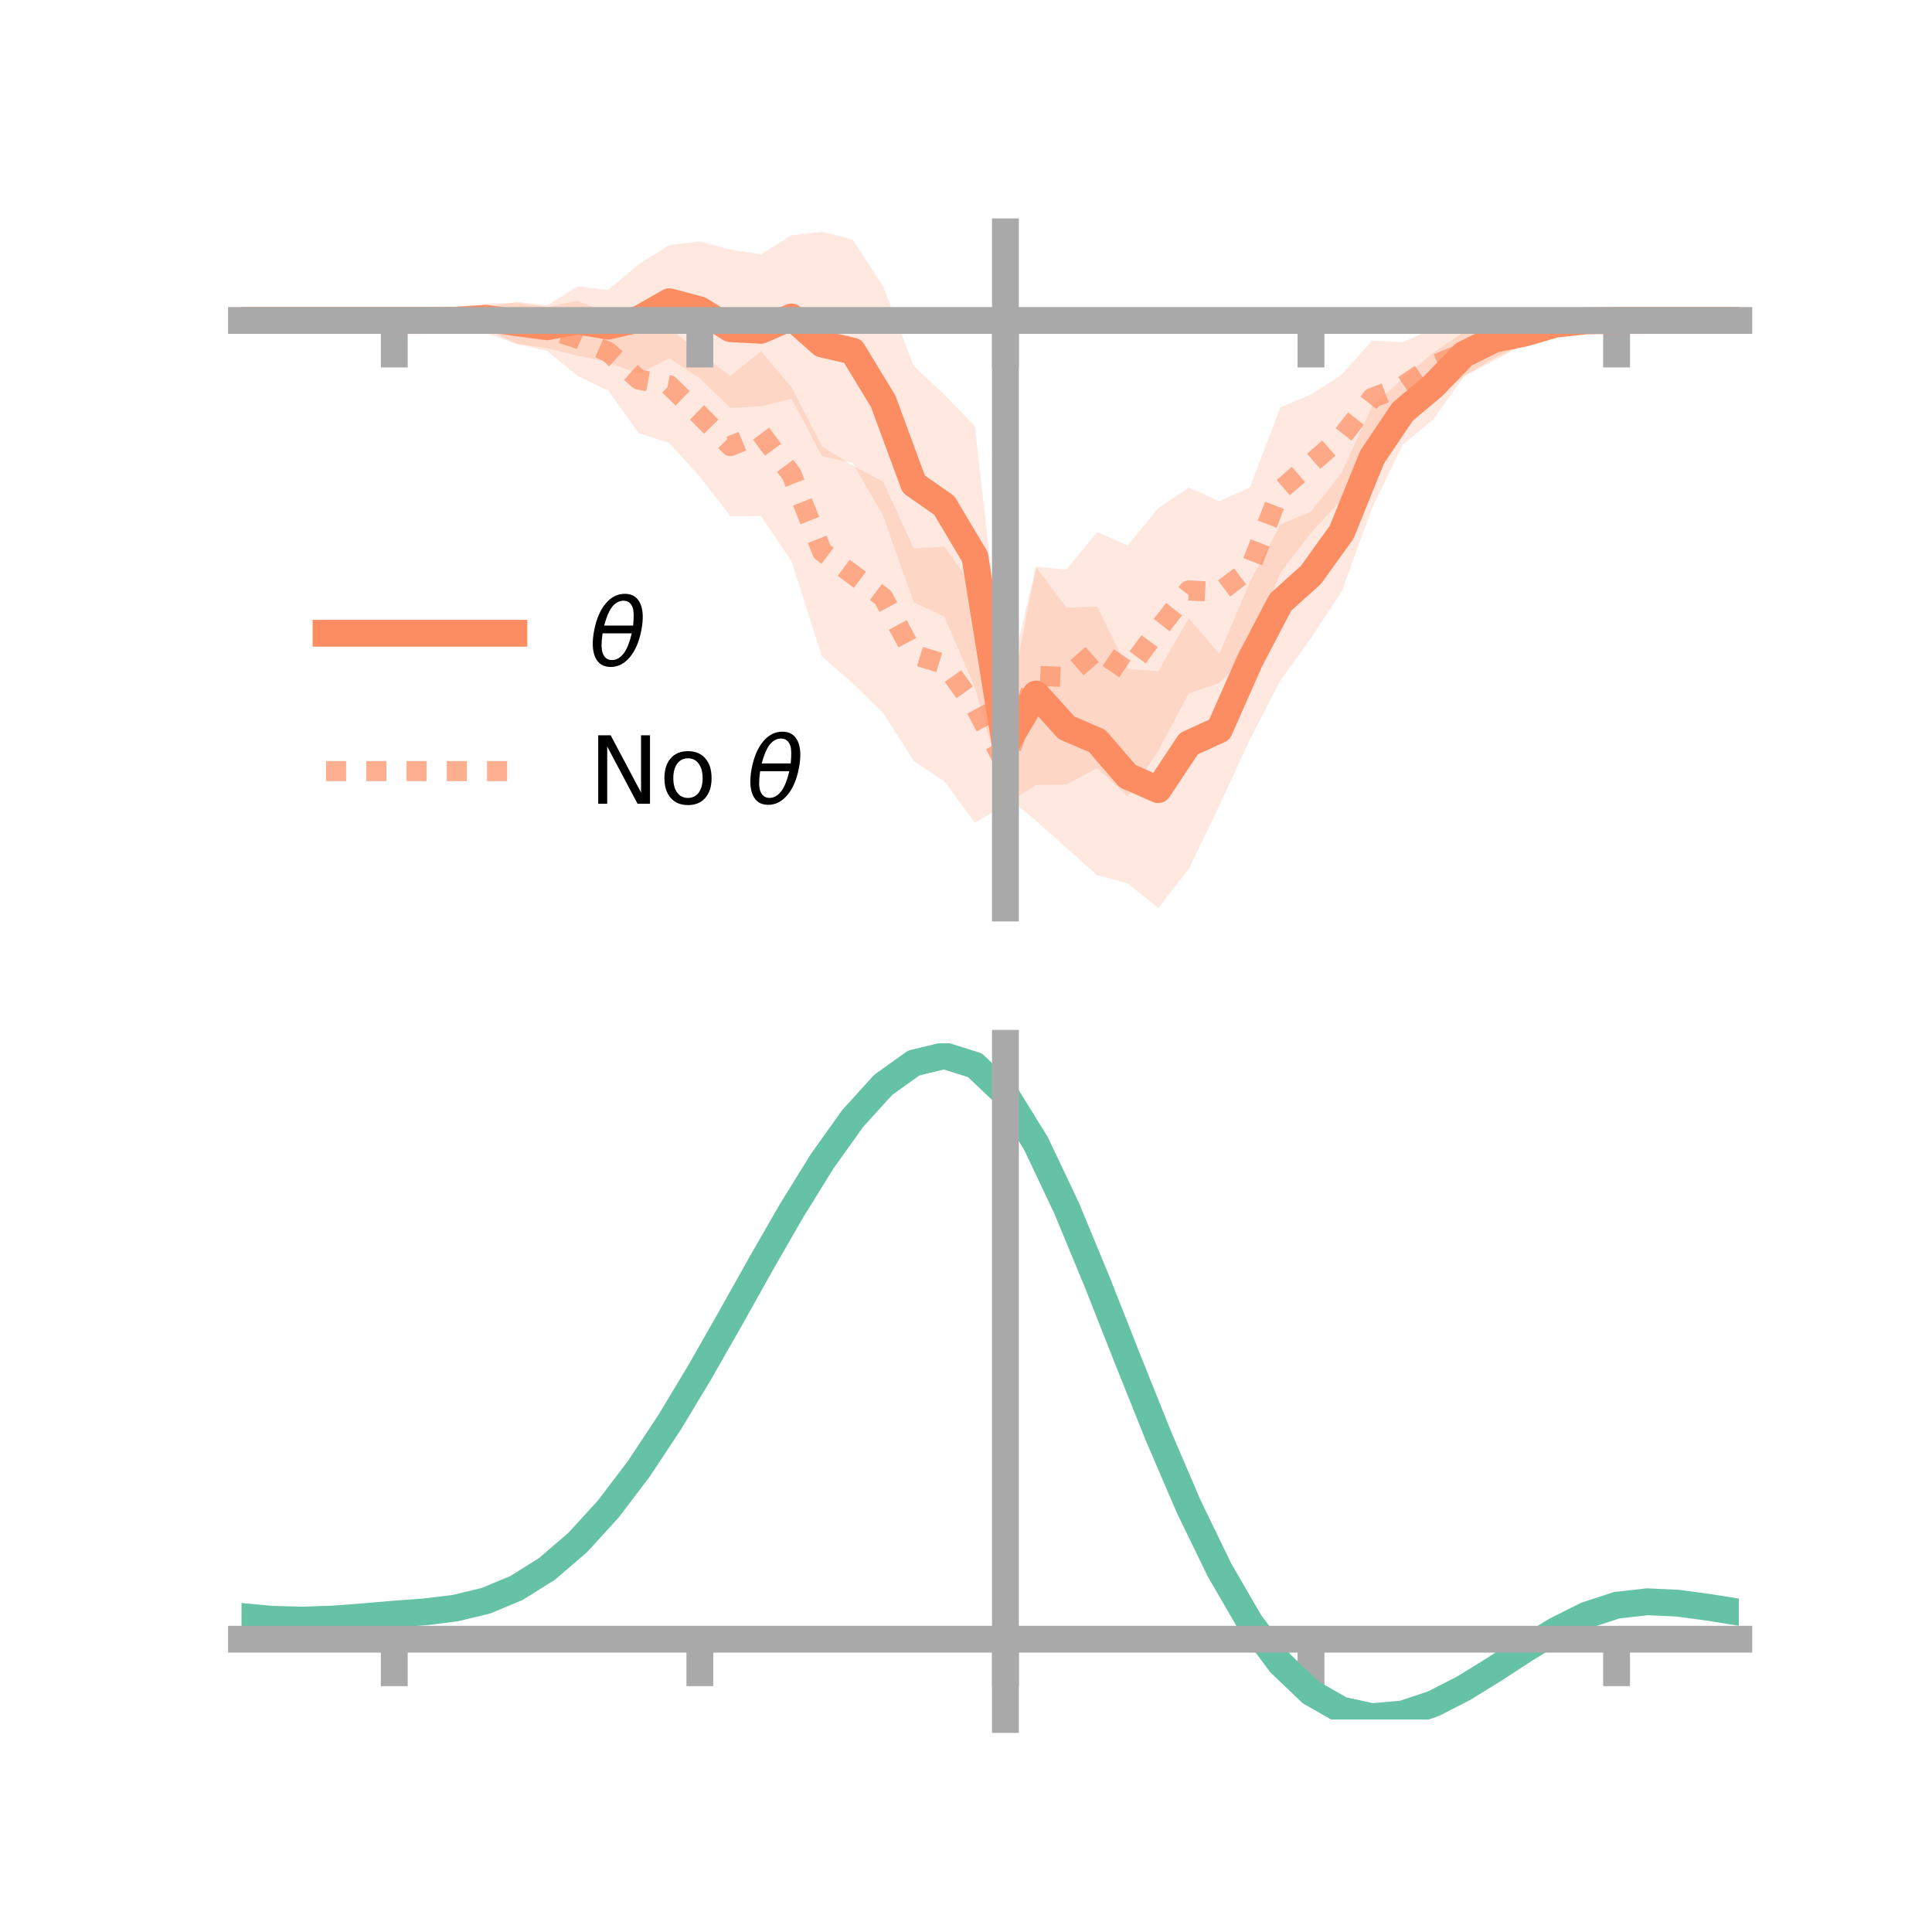 <?xml version="1.0" encoding="utf-8" standalone="no"?>
<!DOCTYPE svg PUBLIC "-//W3C//DTD SVG 1.1//EN"
  "http://www.w3.org/Graphics/SVG/1.1/DTD/svg11.dtd">
<!-- Created with matplotlib (https://matplotlib.org/) -->
<svg height="144pt" version="1.1" viewBox="0 0 144 144" width="144pt" xmlns="http://www.w3.org/2000/svg" xmlns:xlink="http://www.w3.org/1999/xlink">
 <defs>
  <style type="text/css">*{stroke-linecap:butt;stroke-linejoin:round;}</style>
 </defs>
 <g id="figure_1">
  <g id="patch_1">
   <path d="M 0 144 
L 144 144 
L 144 0 
L 0 0 
z
" style="fill:none;"/>
  </g>
  <g id="axes_1">
   <g id="patch_2">
    <path d="M 18 67.68 
L 129.6 67.68 
L 129.6 17.28 
L 18 17.28 
z
" style="fill:none;"/>
   </g>
   <g id="PolyCollection_1">
    <path clip-path="url(#p149cbdb1cb)" d="M 18 23.885 
L 18 23.885 
L 20.278 23.885 
L 22.555 23.885 
L 24.833 23.885 
L 27.11 23.885 
L 29.388 23.885 
L 31.665 23.738 
L 33.943 23.441 
L 36.22 22.895 
L 38.498 22.498 
L 40.776 22.753 
L 43.053 21.356 
L 45.331 21.612 
L 47.608 19.694 
L 49.886 18.263 
L 52.163 17.992 
L 54.441 18.602 
L 56.718 18.953 
L 58.996 17.537 
L 61.273 17.28 
L 63.551 17.845 
L 65.829 21.369 
L 68.106 27.271 
L 70.384 29.409 
L 72.661 31.759 
L 74.939 51.874 
L 77.216 42.273 
L 79.494 45.281 
L 81.771 45.209 
L 84.049 49.86 
L 86.327 50.034 
L 88.604 46.084 
L 90.882 48.748 
L 93.159 43.379 
L 95.437 39.083 
L 97.714 38.126 
L 99.992 35.244 
L 102.269 30.285 
L 104.547 28.212 
L 106.824 26.285 
L 109.102 24.747 
L 111.38 23.702 
L 113.657 24.002 
L 115.935 23.739 
L 118.212 23.705 
L 120.49 23.883 
L 122.767 23.885 
L 125.045 23.885 
L 127.322 23.885 
L 129.6 23.885 
L 129.6 23.885 
L 129.6 23.885 
L 127.322 23.885 
L 125.045 23.885 
L 122.767 23.885 
L 120.49 23.89 
L 118.212 24.124 
L 115.935 24.586 
L 113.657 25.648 
L 111.38 26.867 
L 109.102 28.08 
L 106.824 31.266 
L 104.547 33.156 
L 102.269 37.858 
L 99.992 44.107 
L 97.714 47.563 
L 95.437 50.709 
L 93.159 55.113 
L 90.882 60.042 
L 88.604 64.773 
L 86.327 67.68 
L 84.049 65.842 
L 81.771 65.232 
L 79.494 63.204 
L 77.216 61.18 
L 74.939 59.279 
L 72.661 51.242 
L 70.384 45.939 
L 68.106 44.898 
L 65.829 38.454 
L 63.551 34.485 
L 61.273 34.008 
L 58.996 29.715 
L 56.718 30.288 
L 54.441 30.4 
L 52.163 28.199 
L 49.886 26.714 
L 47.608 27.878 
L 45.331 27.002 
L 43.053 26.512 
L 40.776 25.953 
L 38.498 25.606 
L 36.22 24.545 
L 33.943 24.291 
L 31.665 24.038 
L 29.388 23.885 
L 27.11 23.885 
L 24.833 23.885 
L 22.555 23.885 
L 20.278 23.885 
L 18 23.885 
z
" style="fill:#fc8d62;fill-opacity:0.2;"/>
   </g>
   <g id="PolyCollection_2">
    <path clip-path="url(#p149cbdb1cb)" d="M 18 23.885 
L 18 23.885 
L 20.278 23.885 
L 22.555 23.885 
L 24.833 23.885 
L 27.11 23.885 
L 29.388 23.885 
L 31.665 23.77 
L 33.943 23.296 
L 36.22 22.63 
L 38.498 22.577 
L 40.776 22.88 
L 43.053 22.421 
L 45.331 23.347 
L 47.608 24.292 
L 49.886 24.419 
L 52.163 26.347 
L 54.441 28.03 
L 56.718 26.175 
L 58.996 28.863 
L 61.273 33.278 
L 63.551 34.7 
L 65.829 35.912 
L 68.106 40.881 
L 70.384 40.744 
L 72.661 43.988 
L 74.939 54.007 
L 77.216 42.244 
L 79.494 42.445 
L 81.771 39.652 
L 84.049 40.65 
L 86.327 37.873 
L 88.604 36.34 
L 90.882 37.355 
L 93.159 36.323 
L 95.437 30.362 
L 97.714 29.404 
L 99.992 27.923 
L 102.269 25.379 
L 104.547 25.507 
L 106.824 24.497 
L 109.102 24.575 
L 111.38 23.848 
L 113.657 23.605 
L 115.935 23.603 
L 118.212 23.746 
L 120.49 23.881 
L 122.767 23.885 
L 125.045 23.885 
L 127.322 23.885 
L 129.6 23.885 
L 129.6 23.885 
L 129.6 23.885 
L 127.322 23.885 
L 125.045 23.885 
L 122.767 23.885 
L 120.49 23.891 
L 118.212 24.124 
L 115.935 24.697 
L 113.657 25.639 
L 111.38 26.701 
L 109.102 28.024 
L 106.824 29.965 
L 104.547 32.071 
L 102.269 33.943 
L 99.992 37.221 
L 97.714 39.716 
L 95.437 42.681 
L 93.159 48.51 
L 90.882 50.902 
L 88.604 51.68 
L 86.327 55.965 
L 84.049 59.351 
L 81.771 57.252 
L 79.494 58.474 
L 77.216 58.504 
L 74.939 59.964 
L 72.661 61.323 
L 70.384 58.24 
L 68.106 56.716 
L 65.829 53.156 
L 63.551 50.916 
L 61.273 48.948 
L 58.996 41.832 
L 56.718 38.459 
L 54.441 38.467 
L 52.163 35.539 
L 49.886 33.025 
L 47.608 32.287 
L 45.331 29.118 
L 43.053 28.023 
L 40.776 26.16 
L 38.498 25.639 
L 36.22 24.81 
L 33.943 24.363 
L 31.665 24.032 
L 29.388 23.885 
L 27.11 23.885 
L 24.833 23.885 
L 22.555 23.885 
L 20.278 23.885 
L 18 23.885 
z
" style="fill:#fc8d62;fill-opacity:0.2;"/>
   </g>
   <g id="matplotlib.axis_1">
    <g id="xtick_1">
     <g id="line2d_1">
      <defs>
       <path d="M 0 0 
L 0 3.5 
" id="mf94c731178" style="stroke:#a9a9a9;stroke-width:2;"/>
      </defs>
      <g>
       <use style="fill:#a9a9a9;stroke:#a9a9a9;stroke-width:2;" x="29.388" xlink:href="#mf94c731178" y="23.885"/>
      </g>
     </g>
    </g>
    <g id="xtick_2">
     <g id="line2d_2">
      <g>
       <use style="fill:#a9a9a9;stroke:#a9a9a9;stroke-width:2;" x="52.163" xlink:href="#mf94c731178" y="23.885"/>
      </g>
     </g>
    </g>
    <g id="xtick_3">
     <g id="line2d_3">
      <g>
       <use style="fill:#a9a9a9;stroke:#a9a9a9;stroke-width:2;" x="74.939" xlink:href="#mf94c731178" y="23.885"/>
      </g>
     </g>
    </g>
    <g id="xtick_4">
     <g id="line2d_4">
      <g>
       <use style="fill:#a9a9a9;stroke:#a9a9a9;stroke-width:2;" x="97.714" xlink:href="#mf94c731178" y="23.885"/>
      </g>
     </g>
    </g>
    <g id="xtick_5">
     <g id="line2d_5">
      <g>
       <use style="fill:#a9a9a9;stroke:#a9a9a9;stroke-width:2;" x="120.49" xlink:href="#mf94c731178" y="23.885"/>
      </g>
     </g>
    </g>
   </g>
   <g id="matplotlib.axis_2"/>
   <g id="line2d_6">
    <path clip-path="url(#p149cbdb1cb)" d="M 18 23.885 
L 20.278 23.885 
L 22.555 23.885 
L 24.833 23.885 
L 27.11 23.885 
L 29.388 23.885 
L 31.665 23.888 
L 33.943 23.866 
L 36.22 23.72 
L 38.498 24.052 
L 40.776 24.353 
L 43.053 23.934 
L 45.331 24.307 
L 47.608 23.786 
L 49.886 22.489 
L 52.163 23.095 
L 54.441 24.501 
L 56.718 24.62 
L 58.996 23.626 
L 61.273 25.644 
L 63.551 26.165 
L 65.829 29.912 
L 68.106 36.085 
L 70.384 37.674 
L 72.661 41.501 
L 74.939 55.577 
L 77.216 51.727 
L 79.494 54.243 
L 81.771 55.221 
L 84.049 57.851 
L 86.327 58.857 
L 88.604 55.429 
L 90.882 54.395 
L 93.159 49.246 
L 95.437 44.896 
L 97.714 42.845 
L 99.992 39.676 
L 102.269 34.071 
L 104.547 30.684 
L 106.824 28.775 
L 109.102 26.414 
L 111.38 25.284 
L 113.657 24.825 
L 115.935 24.162 
L 118.212 23.915 
L 120.49 23.886 
L 122.767 23.885 
L 125.045 23.885 
L 127.322 23.885 
L 129.6 23.885 
" style="fill:none;stroke:#fc8d62;stroke-linecap:square;stroke-width:2;"/>
   </g>
   <g id="line2d_7">
    <path clip-path="url(#p149cbdb1cb)" d="M 18 23.885 
L 20.278 23.885 
L 22.555 23.885 
L 24.833 23.885 
L 27.11 23.885 
L 29.388 23.885 
L 31.665 23.901 
L 33.943 23.829 
L 36.22 23.72 
L 38.498 24.108 
L 40.776 24.52 
L 43.053 25.222 
L 45.331 26.232 
L 47.608 28.29 
L 49.886 28.722 
L 52.163 30.943 
L 54.441 33.249 
L 56.718 32.317 
L 58.996 35.348 
L 61.273 41.113 
L 63.551 42.808 
L 65.829 44.534 
L 68.106 48.798 
L 70.384 49.492 
L 72.661 52.655 
L 74.939 56.985 
L 77.216 50.374 
L 79.494 50.46 
L 81.771 48.452 
L 84.049 50.001 
L 86.327 46.919 
L 88.604 44.01 
L 90.882 44.129 
L 93.159 42.416 
L 95.437 36.522 
L 97.714 34.56 
L 99.992 32.572 
L 102.269 29.661 
L 104.547 28.789 
L 106.824 27.231 
L 109.102 26.3 
L 111.38 25.274 
L 113.657 24.622 
L 115.935 24.15 
L 118.212 23.935 
L 120.49 23.886 
L 122.767 23.885 
L 125.045 23.885 
L 127.322 23.885 
L 129.6 23.885 
" style="fill:none;stroke:#fc8d62;stroke-dasharray:1.5,1.5;stroke-dashoffset:0;stroke-opacity:0.7;stroke-width:1.5;"/>
   </g>
   <g id="patch_3">
    <path d="M 74.939 67.68 
L 74.939 17.28 
" style="fill:none;stroke:#a9a9a9;stroke-linecap:square;stroke-linejoin:miter;stroke-width:2;"/>
   </g>
   <g id="patch_4">
    <path d="M 129.6 67.68 
L 129.6 17.28 
" style="fill:none;"/>
   </g>
   <g id="patch_5">
    <path d="M 18 23.885 
L 129.6 23.885 
" style="fill:none;stroke:#a9a9a9;stroke-linecap:square;stroke-linejoin:miter;stroke-width:2;"/>
   </g>
   <g id="patch_6">
    <path d="M 18 17.28 
L 129.6 17.28 
" style="fill:none;"/>
   </g>
   <g id="legend_1">
    <g id="line2d_8">
     <path d="M 24.3 47.2 
L 38.3 47.2 
" style="fill:none;stroke:#fc8d62;stroke-linecap:square;stroke-width:2;"/>
    </g>
    <g id="line2d_9"/>
    <g id="text_1">
     <!-- $\theta$ -->
     <g transform="translate(43.9 49.65)scale(0.07 -0.07)">
      <defs>
       <path d="M 45.516 34.672 
L 14.453 34.672 
Q 12.359 20.062 14.5 13.875 
Q 17.188 6.25 24.469 6.25 
Q 31.781 6.25 37.359 13.922 
Q 42.234 20.656 45.516 34.672 
z
M 47.016 42.969 
Q 48.344 56.844 46.625 61.719 
Q 43.953 69.438 36.766 69.438 
Q 29.297 69.438 23.828 61.812 
Q 19.531 55.672 16.156 42.969 
z
M 38.188 76.766 
Q 49.906 76.766 54.594 66.406 
Q 59.281 56.109 55.719 37.844 
Q 52.203 19.625 43.453 9.281 
Q 34.766 -1.125 23.047 -1.125 
Q 11.281 -1.125 6.641 9.281 
Q 2 19.625 5.516 37.844 
Q 9.078 56.109 17.719 66.406 
Q 26.422 76.766 38.188 76.766 
z
" id="DejaVuSans-Oblique-952"/>
      </defs>
      <use transform="translate(0 0.234)" xlink:href="#DejaVuSans-Oblique-952"/>
     </g>
    </g>
    <g id="line2d_10">
     <path d="M 24.3 57.474 
L 38.3 57.474 
" style="fill:none;stroke:#fc8d62;stroke-dasharray:1.5,1.5;stroke-dashoffset:0;stroke-opacity:0.7;stroke-width:1.5;"/>
    </g>
    <g id="line2d_11"/>
    <g id="text_2">
     <!-- No $\theta$ -->
     <g transform="translate(43.9 59.924)scale(0.07 -0.07)">
      <defs>
       <path d="M 9.812 72.906 
L 23.094 72.906 
L 55.422 11.922 
L 55.422 72.906 
L 64.984 72.906 
L 64.984 0 
L 51.703 0 
L 19.391 60.984 
L 19.391 0 
L 9.812 0 
z
" id="DejaVuSans-78"/>
       <path d="M 30.609 48.391 
Q 23.391 48.391 19.188 42.75 
Q 14.984 37.109 14.984 27.297 
Q 14.984 17.484 19.156 11.844 
Q 23.344 6.203 30.609 6.203 
Q 37.797 6.203 41.984 11.859 
Q 46.188 17.531 46.188 27.297 
Q 46.188 37.016 41.984 42.703 
Q 37.797 48.391 30.609 48.391 
z
M 30.609 56 
Q 42.328 56 49.016 48.375 
Q 55.719 40.766 55.719 27.297 
Q 55.719 13.875 49.016 6.219 
Q 42.328 -1.422 30.609 -1.422 
Q 18.844 -1.422 12.172 6.219 
Q 5.516 13.875 5.516 27.297 
Q 5.516 40.766 12.172 48.375 
Q 18.844 56 30.609 56 
z
" id="DejaVuSans-111"/>
       <path id="DejaVuSans-32"/>
      </defs>
      <use transform="translate(0 0.234)" xlink:href="#DejaVuSans-78"/>
      <use transform="translate(74.805 0.234)" xlink:href="#DejaVuSans-111"/>
      <use transform="translate(135.986 0.234)" xlink:href="#DejaVuSans-32"/>
      <use transform="translate(167.773 0.234)" xlink:href="#DejaVuSans-Oblique-952"/>
     </g>
    </g>
   </g>
  </g>
  <g id="axes_2">
   <g id="patch_7">
    <path d="M 18 128.16 
L 129.6 128.16 
L 129.6 77.76 
L 18 77.76 
z
" style="fill:none;"/>
   </g>
   <g id="PolyCollection_3">
    <path clip-path="url(#p43a920e5c1)" d="M 18 120.524 
L 18 120.446 
L 20.278 120.663 
L 22.555 120.724 
L 24.833 120.639 
L 27.11 120.456 
L 29.388 120.254 
L 31.665 120.081 
L 33.943 119.797 
L 36.22 119.239 
L 38.498 118.281 
L 40.776 116.83 
L 43.053 114.835 
L 45.331 112.289 
L 47.608 109.224 
L 49.886 105.706 
L 52.163 101.838 
L 54.441 97.749 
L 56.718 93.592 
L 58.996 89.543 
L 61.273 85.791 
L 63.551 82.534 
L 65.829 79.976 
L 68.106 78.319 
L 70.384 77.76 
L 72.661 78.489 
L 74.939 80.674 
L 77.216 84.406 
L 79.494 89.285 
L 81.771 94.861 
L 84.049 100.718 
L 86.327 106.491 
L 88.604 111.879 
L 90.882 116.649 
L 93.159 120.635 
L 95.437 123.74 
L 97.714 125.933 
L 99.992 127.241 
L 102.269 127.742 
L 104.547 127.549 
L 106.824 126.802 
L 109.102 125.655 
L 111.38 124.271 
L 113.657 122.813 
L 115.935 121.441 
L 118.212 120.308 
L 120.49 119.565 
L 122.767 119.307 
L 125.045 119.418 
L 127.322 119.732 
L 129.6 120.112 
L 129.6 120.215 
L 129.6 120.215 
L 127.322 119.861 
L 125.045 119.565 
L 122.767 119.467 
L 120.49 119.73 
L 118.212 120.484 
L 115.935 121.644 
L 113.657 123.06 
L 111.38 124.568 
L 109.102 126 
L 106.824 127.184 
L 104.547 127.955 
L 102.269 128.16 
L 99.992 127.669 
L 97.714 126.38 
L 95.437 124.234 
L 93.159 121.211 
L 90.882 117.344 
L 88.604 112.722 
L 86.327 107.499 
L 84.049 101.899 
L 81.771 96.212 
L 79.494 90.792 
L 77.216 86.049 
L 74.939 82.421 
L 72.661 80.302 
L 70.384 79.598 
L 68.106 80.141 
L 65.829 81.741 
L 63.551 84.206 
L 61.273 87.336 
L 58.996 90.936 
L 56.718 94.815 
L 54.441 98.79 
L 52.163 102.697 
L 49.886 106.389 
L 47.608 109.746 
L 45.331 112.675 
L 43.053 115.114 
L 40.776 117.034 
L 38.498 118.441 
L 36.22 119.378 
L 33.943 119.924 
L 31.665 120.198 
L 29.388 120.361 
L 27.11 120.547 
L 24.833 120.711 
L 22.555 120.782 
L 20.278 120.721 
L 18 120.524 
z
" style="fill:#66c2a5;fill-opacity:0.2;"/>
   </g>
   <g id="matplotlib.axis_3">
    <g id="xtick_6">
     <g id="line2d_12">
      <g>
       <use style="fill:#a9a9a9;stroke:#a9a9a9;stroke-width:2;" x="29.388" xlink:href="#mf94c731178" y="122.177"/>
      </g>
     </g>
    </g>
    <g id="xtick_7">
     <g id="line2d_13">
      <g>
       <use style="fill:#a9a9a9;stroke:#a9a9a9;stroke-width:2;" x="52.163" xlink:href="#mf94c731178" y="122.177"/>
      </g>
     </g>
    </g>
    <g id="xtick_8">
     <g id="line2d_14">
      <g>
       <use style="fill:#a9a9a9;stroke:#a9a9a9;stroke-width:2;" x="74.939" xlink:href="#mf94c731178" y="122.177"/>
      </g>
     </g>
    </g>
    <g id="xtick_9">
     <g id="line2d_15">
      <g>
       <use style="fill:#a9a9a9;stroke:#a9a9a9;stroke-width:2;" x="97.714" xlink:href="#mf94c731178" y="122.177"/>
      </g>
     </g>
    </g>
    <g id="xtick_10">
     <g id="line2d_16">
      <g>
       <use style="fill:#a9a9a9;stroke:#a9a9a9;stroke-width:2;" x="120.49" xlink:href="#mf94c731178" y="122.177"/>
      </g>
     </g>
    </g>
   </g>
   <g id="matplotlib.axis_4"/>
   <g id="line2d_17">
    <path clip-path="url(#p43a920e5c1)" d="M 18 120.485 
L 20.278 120.692 
L 22.555 120.753 
L 24.833 120.675 
L 27.11 120.502 
L 29.388 120.307 
L 31.665 120.14 
L 33.943 119.86 
L 36.22 119.309 
L 38.498 118.361 
L 40.776 116.932 
L 43.053 114.974 
L 45.331 112.482 
L 47.608 109.485 
L 49.886 106.048 
L 52.163 102.267 
L 54.441 98.269 
L 56.718 94.203 
L 58.996 90.24 
L 61.273 86.563 
L 63.551 83.37 
L 65.829 80.859 
L 68.106 79.23 
L 70.384 78.679 
L 72.661 79.395 
L 74.939 81.548 
L 77.216 85.228 
L 79.494 90.038 
L 81.771 95.536 
L 84.049 101.308 
L 86.327 106.995 
L 88.604 112.3 
L 90.882 116.996 
L 93.159 120.923 
L 95.437 123.987 
L 97.714 126.156 
L 99.992 127.455 
L 102.269 127.951 
L 104.547 127.752 
L 106.824 126.993 
L 109.102 125.827 
L 111.38 124.42 
L 113.657 122.936 
L 115.935 121.542 
L 118.212 120.396 
L 120.49 119.647 
L 122.767 119.387 
L 125.045 119.491 
L 127.322 119.797 
L 129.6 120.163 
" style="fill:none;stroke:#66c2a5;stroke-linecap:square;stroke-width:2;"/>
   </g>
   <g id="patch_8">
    <path d="M 74.939 128.16 
L 74.939 77.76 
" style="fill:none;stroke:#a9a9a9;stroke-linecap:square;stroke-linejoin:miter;stroke-width:2;"/>
   </g>
   <g id="patch_9">
    <path d="M 129.6 128.16 
L 129.6 77.76 
" style="fill:none;"/>
   </g>
   <g id="patch_10">
    <path d="M 18 122.177 
L 129.6 122.177 
" style="fill:none;stroke:#a9a9a9;stroke-linecap:square;stroke-linejoin:miter;stroke-width:2;"/>
   </g>
   <g id="patch_11">
    <path d="M 18 77.76 
L 129.6 77.76 
" style="fill:none;"/>
   </g>
  </g>
 </g>
 <defs>
  <clipPath id="p149cbdb1cb">
   <rect height="50.4" width="111.6" x="18" y="17.28"/>
  </clipPath>
  <clipPath id="p43a920e5c1">
   <rect height="50.4" width="111.6" x="18" y="77.76"/>
  </clipPath>
 </defs>
</svg>
